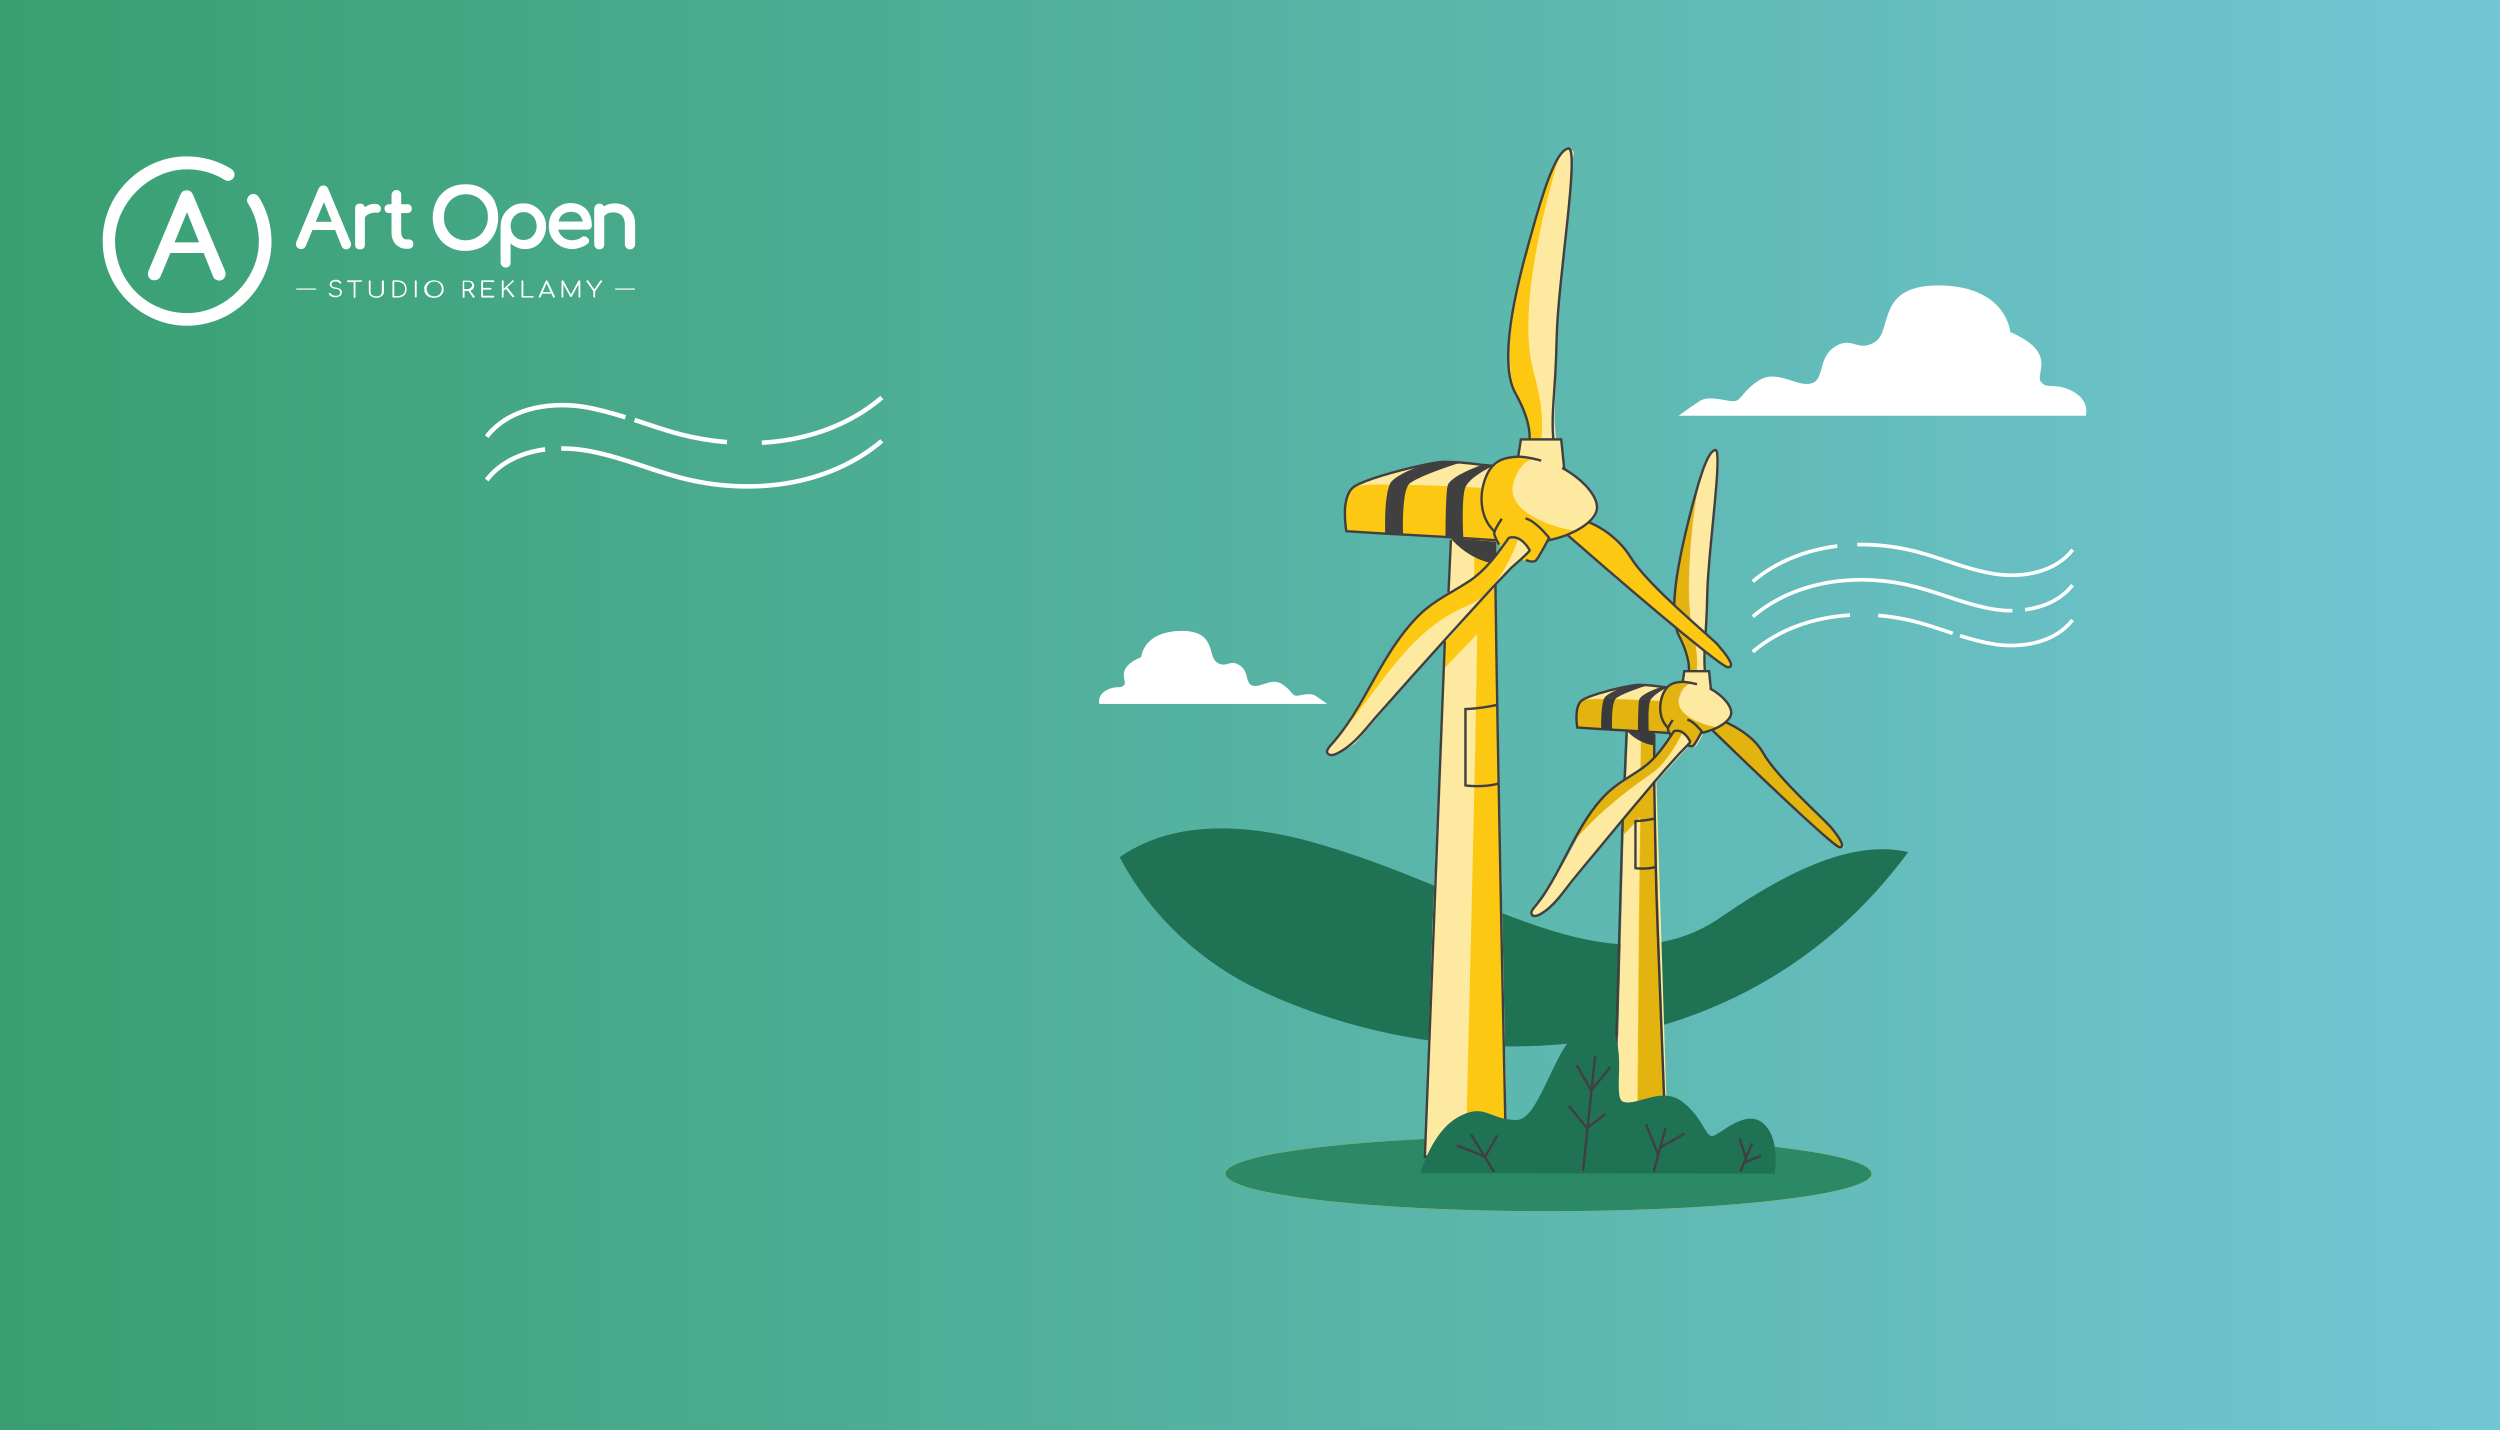 <?xml version="1.0" encoding="utf-8"?>
<!-- Generator: Adobe Illustrator 19.0.0, SVG Export Plug-In . SVG Version: 6.00 Build 0)  -->
<svg version="1.1" id="Warstwa_1" xmlns="http://www.w3.org/2000/svg" xmlns:xlink="http://www.w3.org/1999/xlink" x="0px" y="0px"
	 viewBox="163 15 825 472" style="enable-background:new 163 15 825 472;" xml:space="preserve">
<rect x="163" y="15" width="825" height="472" fill="#333333" stroke="none"/>
<style type="text/css">
	.st0{clip-path:url(#SVGID_2_);fill:url(#SVGID_3_);}
	.st1{fill:#FFFFFF;}
	.st2{fill:#207254;}
	.st3{fill:#FCC812;}
	.st4{fill:#2C8968;}
	.st5{fill:#FEE9A0;}
	.st6{fill:none;stroke:#404040;stroke-width:0.797;stroke-miterlimit:10;}
	.st7{fill:#404040;}
	.st8{opacity:0.1;enable-background:new    ;}
	.st9{fill:none;}
	.st10{fill:none;stroke:#FFFFFF;stroke-width:1.213;stroke-miterlimit:10;}
	.st11{fill:none;stroke:#FFFFFF;stroke-width:1.498;stroke-miterlimit:10;}
</style>
<g>
	<g>
		<g>
			<defs>
				<rect id="SVGID_1_" x="163" y="15" width="825" height="472"/>
			</defs>
			<clipPath id="SVGID_2_">
				<use xlink:href="#SVGID_1_"  style="overflow:visible;"/>
			</clipPath>
			
				<linearGradient id="SVGID_3_" gradientUnits="userSpaceOnUse" x1="-879.962" y1="1247.172" x2="-878.373" y2="1247.172" gradientTransform="matrix(526.587 0 0 -526.587 463517 657038.5)">
				<stop  offset="0" style="stop-color:#379E6E"/>
				<stop  offset="1" style="stop-color:#72C6D4"/>
			</linearGradient>
			<rect x="140.2" y="-141.8" class="st0" width="870.6" height="870.6"/>
		</g>
	</g>
</g>
<g>
	<path class="st1" d="M224.9,122.5c7.2-0.1,14.1-2.9,19.3-8c5.2-5.1,8.2-11.9,8.4-19.1c0.1-5.5-1.3-10.8-4.2-15.4
		c-0.4-0.6-1.1-1-1.8-1c-0.8,0-1.4,0.4-1.8,1.1c-0.4,0.7-0.4,1.5,0.1,2.1c2.5,4,3.7,8.7,3.5,13.5c-0.5,11.7-10.8,22.1-22.6,22.6
		c-6.7,0.3-13.2-2.2-17.9-6.9c-4.7-4.7-7.2-11.2-6.9-17.9c0.6-11.7,10.9-22,22.7-22.6c4.8-0.2,9.5,1,13.5,3.5c0.7,0.4,1.4,0.4,2.1,0
		c0.7-0.4,1.1-1,1.1-1.8c0-0.7-0.4-1.4-1-1.8c-4.6-2.9-10-4.3-15.4-4.2c-7.2,0.2-14,3.2-19.1,8.4c-5.1,5.2-8,12-8,19.3
		c-0.1,7.5,2.8,14.6,8.2,20c5.3,5.3,12.3,8.2,19.7,8.2C224.7,122.5,224.8,122.5,224.9,122.5"/>
	<path class="st1" d="M224.6,77.8c-1,0-1.7,0.5-2.1,1.5L212,104.4c-0.3,0.8-0.3,1.5,0.1,2.1c0.4,0.7,1,1,1.8,1
		c0.4,0,0.8-0.1,1.2-0.3c0.4-0.2,0.7-0.6,0.9-1l3.2-7.7h11l3.1,7.7c0.2,0.4,0.4,0.8,0.8,1c0.4,0.2,0.8,0.4,1.2,0.4
		c0.8,0,1.4-0.3,1.8-1c0.4-0.6,0.5-1.4,0.2-2.1l-10.6-25.2C226.3,78.3,225.6,77.8,224.6,77.8 M220.6,95l4.1-10l4,10H220.6z"/>
	<path class="st1" d="M278.6,96.5c0.3-0.5,0.4-1,0.1-1.6l-7.4-17.6c-0.3-0.7-0.8-1.1-1.6-1.1c-0.7,0-1.2,0.4-1.6,1.1l-7.3,17.5
		c-0.2,0.6-0.2,1.1,0.1,1.6c0.3,0.5,0.8,0.8,1.4,0.8c0.3,0,0.6-0.1,0.9-0.2c0.3-0.2,0.5-0.4,0.7-0.8l2.2-5.3h7.5l2.1,5.3
		c0.1,0.3,0.3,0.6,0.6,0.8c0.3,0.2,0.6,0.3,0.9,0.3C277.9,97.2,278.3,97,278.6,96.5 M267.2,88.2l2.7-6.5l2.6,6.5H267.2z"/>
	<path class="st1" d="M284.8,85.6c0.7-0.3,1.5-0.5,2.5-0.4c0.2,0,0.5,0,0.7-0.1c0.2-0.1,0.4-0.2,0.5-0.4c0.1-0.2,0.2-0.5,0.2-0.8
		c0-0.4-0.1-1-0.9-1.4c-0.6-0.3-1.3-0.3-2.3-0.1c-0.8,0.2-1.5,0.5-2.1,1c-0.1-0.3-0.2-0.6-0.4-0.8c-0.3-0.3-0.7-0.4-1.2-0.4
		c-0.5,0-0.9,0.1-1.2,0.4c-0.3,0.3-0.4,0.7-0.4,1.2v11.9c0,0.5,0.1,0.9,0.4,1.2c0.3,0.3,0.7,0.4,1.2,0.4c0.5,0,0.9-0.1,1.2-0.4
		c0.3-0.3,0.4-0.7,0.4-1.2v-8.8C283.6,86.3,284.1,85.9,284.8,85.6"/>
	<path class="st1" d="M298,94h-0.9c-0.5,0-0.9-0.2-1.2-0.6c-0.3-0.4-0.5-0.9-0.5-1.6v-6.5h2c0.4,0,0.8-0.1,1.1-0.4
		c0.3-0.3,0.4-0.6,0.4-1c0-0.4-0.1-0.8-0.4-1.1c-0.3-0.3-0.6-0.4-1.1-0.4h-2v-3.1c0-0.5-0.1-0.9-0.4-1.1c-0.3-0.3-0.7-0.5-1.1-0.5
		c-0.5,0-0.9,0.1-1.2,0.5c-0.3,0.3-0.5,0.7-0.5,1.1v3.1h-0.8c-0.4,0-0.8,0.1-1.1,0.4c-0.3,0.3-0.4,0.6-0.4,1.1c0,0.4,0.1,0.7,0.4,1
		c0.3,0.3,0.6,0.4,1.1,0.4h0.8v6.5c0,1,0.2,1.9,0.6,2.7c0.4,0.8,1,1.5,1.8,1.9c0.7,0.5,1.6,0.7,2.5,0.7h0.5c0.5,0,1-0.1,1.3-0.4
		c0.4-0.3,0.5-0.7,0.5-1.2c0-0.5-0.1-0.8-0.4-1.1C298.7,94.2,298.4,94,298,94"/>
	<path class="st1" d="M342.3,93.5c0.6-1.1,0.9-2.4,0.9-3.8c0-1.4-0.3-2.7-1-3.9c-0.7-1.1-1.6-2-2.7-2.7s-2.4-1-3.8-1
		c-1.4,0-2.7,0.3-3.8,1s-2,1.6-2.7,2.7c-0.6,1.1-1,2.4-1,3.9v11.9c0,0.5,0.2,0.9,0.5,1.2c0.3,0.3,0.7,0.5,1.2,0.5
		c0.5,0,0.9-0.2,1.2-0.5s0.4-0.7,0.4-1.2v-6.3c0.5,0.5,1.1,0.9,1.8,1.2c0.9,0.5,1.9,0.7,3,0.7c1.3,0,2.5-0.3,3.6-1
		C340.9,95.6,341.7,94.7,342.3,93.5 M339.5,92c-0.4,0.7-0.9,1.2-1.5,1.6c-0.6,0.4-1.4,0.6-2.2,0.6c-0.8,0-1.6-0.2-2.2-0.6
		s-1.2-1-1.5-1.6s-0.6-1.5-0.6-2.4c0-0.9,0.2-1.7,0.6-2.4s0.9-1.2,1.5-1.6c0.6-0.4,1.4-0.6,2.2-0.6c0.8,0,1.6,0.2,2.2,0.6
		s1.2,1,1.5,1.6s0.6,1.5,0.6,2.4C340.1,90.6,339.9,91.3,339.5,92"/>
	<path class="st1" d="M357.4,94.5c0-0.4-0.2-0.8-0.6-1.1c-0.3-0.2-0.6-0.4-1-0.4c-0.4,0-0.7,0.1-1,0.4c-0.3,0.2-0.8,0.5-1.3,0.6
		s-1.1,0.3-1.6,0.3c-0.9,0-1.8-0.2-2.5-0.6c-0.7-0.4-1.3-1-1.7-1.7c-0.2-0.4-0.4-0.8-0.5-1.2h9.6c0.4,0,0.8-0.1,1.1-0.4
		c0.3-0.3,0.4-0.6,0.4-1c0-1.4-0.3-2.7-0.8-3.8c-0.5-1.1-1.3-2-2.4-2.6c-1-0.6-2.2-1-3.7-1c-1.4,0-2.7,0.3-3.8,1
		c-1.1,0.6-2,1.5-2.6,2.7c-0.6,1.1-0.9,2.5-0.9,3.9c0,1.5,0.3,2.8,1,3.9s1.6,2,2.8,2.7c1.2,0.6,2.5,1,4,1c0.8,0,1.7-0.2,2.6-0.5
		c0.9-0.3,1.7-0.7,2.3-1.2C357.3,95.2,357.4,94.8,357.4,94.5 M347.6,87.2c0.3-0.7,0.8-1.3,1.5-1.7c0.6-0.4,1.5-0.6,2.4-0.6
		c0.8,0,1.5,0.2,2.1,0.5c0.6,0.4,1,0.9,1.3,1.5c0.2,0.4,0.3,0.8,0.4,1.2h-8C347.4,87.9,347.5,87.5,347.6,87.2"/>
	<path class="st1" d="M368.7,86.8c0.3,0.6,0.5,1.4,0.5,2.3v6.5c0,0.5,0.2,0.9,0.5,1.2c0.3,0.3,0.7,0.5,1.2,0.5
		c0.5,0,0.9-0.2,1.2-0.5s0.5-0.7,0.5-1.2v-6.5c0-1.5-0.3-2.8-0.9-3.8s-1.4-1.9-2.4-2.4c-1-0.5-2.1-0.8-3.4-0.8
		c-1.2,0-2.3,0.3-3.3,0.8c-0.1,0.1-0.2,0.1-0.3,0.2c-0.1-0.1-0.2-0.3-0.3-0.4c-0.3-0.3-0.7-0.5-1.2-0.5c-0.5,0-0.9,0.1-1.2,0.5
		c-0.3,0.3-0.5,0.7-0.5,1.2v11.7c0,0.5,0.2,0.9,0.5,1.2c0.3,0.3,0.7,0.5,1.2,0.5c0.5,0,0.9-0.2,1.2-0.5s0.4-0.7,0.4-1.2v-9.3
		c0.3-0.3,0.6-0.6,1-0.8c0.5-0.3,1.2-0.4,1.9-0.4c0.8,0,1.4,0.1,2,0.4C368,85.8,368.4,86.3,368.7,86.8"/>
	<path class="st1" d="M324.4,78.9L324.4,78.9c-1-1-2.1-1.7-3.4-2.3s-2.8-0.8-4.4-0.8c-1.6,0-3.1,0.3-4.4,0.8
		c-1.3,0.5-2.5,1.3-3.4,2.3c-1,1-1.7,2.1-2.2,3.5c-0.5,1.3-0.8,2.8-0.8,4.4c0,1.6,0.3,3.1,0.8,4.4c0.5,1.3,1.3,2.5,2.2,3.5
		c0.9,1,2.1,1.7,3.4,2.3s2.8,0.8,4.4,0.8c1.6,0,3-0.3,4.4-0.8c1.3-0.5,2.5-1.3,3.4-2.3s1.7-2.1,2.2-3.5c0.5-1.3,0.8-2.8,0.8-4.4
		c0-1.6-0.3-3.1-0.8-4.4C326.2,81,325.4,79.8,324.4,78.9 M323.4,89.7c-0.4,0.9-0.9,1.7-1.5,2.4s-1.4,1.2-2.3,1.6
		c-0.9,0.4-1.9,0.6-2.9,0.6c-1.1,0-2.1-0.2-2.9-0.6c-0.9-0.4-1.7-0.9-2.3-1.6c-0.6-0.7-1.1-1.5-1.5-2.4c-0.4-0.9-0.5-1.9-0.5-3
		s0.2-2.1,0.5-3c0.4-0.9,0.9-1.7,1.5-2.4c0.6-0.7,1.4-1.2,2.3-1.6c0.9-0.4,1.9-0.6,3-0.6s2.1,0.2,2.9,0.6c0.9,0.4,1.7,0.9,2.3,1.6
		c0.6,0.7,1.2,1.5,1.5,2.4c0.4,0.9,0.5,1.9,0.5,3C324,87.8,323.8,88.8,323.4,89.7"/>
	<path class="st1" d="M275.4,110.5c-0.3-0.3-0.8-0.5-1.5-0.6c-0.4,0-0.7-0.1-0.9-0.2s-0.4-0.2-0.5-0.4c-0.1-0.1-0.1-0.3-0.1-0.5
		c0-0.3,0.1-0.5,0.4-0.7s0.6-0.2,1-0.2c0.2,0,0.4,0,0.6,0.1c0.2,0.1,0.3,0.1,0.4,0.2c0.1,0.1,0.2,0.2,0.3,0.3c0,0.1,0.1,0.1,0.2,0.1
		c0.1,0,0.2,0,0.2,0c0.1,0,0.1-0.1,0.1-0.2c0-0.1,0-0.1,0-0.2c-0.1-0.2-0.3-0.3-0.4-0.5c-0.2-0.1-0.4-0.2-0.6-0.3
		c-0.2-0.1-0.5-0.1-0.8-0.1c-0.4,0-0.7,0.1-1,0.2c-0.3,0.1-0.5,0.3-0.7,0.5c-0.2,0.2-0.3,0.5-0.3,0.8c0,0.4,0.2,0.8,0.5,1
		c0.4,0.3,0.8,0.5,1.5,0.5c0.5,0.1,0.9,0.2,1.1,0.4c0.2,0.2,0.4,0.5,0.4,0.8c0,0.2-0.1,0.4-0.2,0.6c-0.1,0.2-0.3,0.3-0.5,0.4
		c-0.2,0.1-0.5,0.1-0.8,0.1c-0.2,0-0.5,0-0.7-0.1c-0.2-0.1-0.4-0.1-0.6-0.3c-0.1-0.1-0.3-0.2-0.4-0.4c0-0.1-0.1-0.1-0.2-0.1
		s-0.1,0-0.2,0c-0.1,0-0.2,0.1-0.2,0.1c0,0.1,0,0.1,0,0.2c0.1,0.2,0.3,0.4,0.5,0.6c0.2,0.2,0.5,0.3,0.8,0.4c0.3,0.1,0.6,0.1,0.9,0.1
		c0.3,0,0.6,0,0.8-0.1c0.2-0.1,0.5-0.2,0.7-0.3s0.3-0.3,0.4-0.5s0.2-0.4,0.2-0.7C275.9,111.2,275.8,110.8,275.4,110.5"/>
	<path class="st1" d="M282.2,107.5h-1.9h-0.6h-1.9c-0.1,0-0.1,0-0.2,0.1c-0.1,0-0.1,0.1-0.1,0.2c0,0.1,0,0.1,0.1,0.2
		c0,0,0.1,0.1,0.2,0.1h1.9v4.9c0,0.1,0,0.1,0.1,0.2s0.1,0.1,0.2,0.1s0.2,0,0.2-0.1c0.1-0.1,0.1-0.1,0.1-0.2V108h1.9
		c0.1,0,0.1,0,0.2-0.1c0.1,0,0.1-0.1,0.1-0.2c0-0.1,0-0.1-0.1-0.2C282.3,107.6,282.3,107.5,282.2,107.5"/>
	<path class="st1" d="M289.3,107.5c-0.1,0-0.2,0-0.2,0.1s-0.1,0.1-0.1,0.2v3.5c0,0.3-0.1,0.5-0.2,0.8s-0.4,0.4-0.6,0.5
		c-0.3,0.1-0.6,0.2-1,0.2c-0.4,0-0.7-0.1-1-0.2s-0.5-0.3-0.7-0.5s-0.2-0.5-0.2-0.8v-3.5c0-0.1,0-0.1-0.1-0.2c-0.1,0-0.1-0.1-0.2-0.1
		s-0.2,0-0.2,0.1s-0.1,0.1-0.1,0.2v3.5c0,0.4,0.1,0.7,0.3,1c0.2,0.3,0.5,0.5,0.9,0.7c0.4,0.2,0.8,0.3,1.3,0.3c0.5,0,0.9-0.1,1.3-0.3
		c0.4-0.2,0.7-0.4,0.9-0.7c0.2-0.3,0.3-0.6,0.3-1v-3.5c0-0.1,0-0.1-0.1-0.2C289.4,107.6,289.4,107.5,289.3,107.5"/>
	<path class="st1" d="M296.4,108.3c-0.3-0.3-0.6-0.5-1-0.6c-0.4-0.1-0.8-0.2-1.2-0.2h-1.4c-0.1,0-0.2,0-0.2,0.1s-0.1,0.1-0.1,0.2
		v5.1c0,0.1,0,0.1,0.1,0.2c0.1,0,0.1,0.1,0.2,0.1h1.4c0.5,0,0.9-0.1,1.2-0.2c0.4-0.1,0.7-0.3,1-0.6c0.3-0.3,0.5-0.6,0.6-0.9
		s0.2-0.7,0.2-1.1c0-0.4-0.1-0.8-0.2-1.1C296.9,108.9,296.7,108.6,296.4,108.3 M296.4,111.6c-0.2,0.4-0.5,0.6-0.9,0.8
		c-0.4,0.2-0.8,0.3-1.3,0.3h-1.1V108h1.1c0.5,0,0.9,0.1,1.3,0.3c0.4,0.2,0.7,0.5,0.9,0.8c0.2,0.4,0.3,0.8,0.3,1.2
		C296.7,110.8,296.6,111.2,296.4,111.6"/>
	<path class="st1" d="M300.2,107.5c-0.1,0-0.2,0-0.2,0.1s-0.1,0.1-0.1,0.2v5.1c0,0.1,0,0.1,0.1,0.2c0.1,0,0.1,0.1,0.2,0.1
		s0.2,0,0.2-0.1s0.1-0.1,0.1-0.2v-5.1c0-0.1,0-0.1-0.1-0.2C300.3,107.6,300.3,107.5,300.2,107.5"/>
	<path class="st1" d="M308.5,108.3c-0.3-0.3-0.6-0.5-1-0.6c-0.4-0.1-0.8-0.2-1.3-0.2c-0.5,0-0.9,0.1-1.3,0.2c-0.4,0.1-0.7,0.4-1,0.6
		c-0.3,0.3-0.5,0.6-0.7,0.9c-0.2,0.4-0.2,0.7-0.2,1.2s0.1,0.8,0.2,1.2c0.2,0.4,0.4,0.7,0.7,0.9c0.3,0.3,0.6,0.5,1,0.6
		c0.4,0.1,0.8,0.2,1.3,0.2c0.5,0,0.9-0.1,1.3-0.2c0.4-0.1,0.7-0.4,1-0.6c0.3-0.3,0.5-0.6,0.7-0.9s0.2-0.8,0.2-1.2s-0.1-0.8-0.2-1.2
		C309,108.9,308.8,108.5,308.5,108.3 M308.6,111.3c-0.1,0.3-0.3,0.5-0.5,0.8c-0.2,0.2-0.5,0.4-0.8,0.5c-0.3,0.1-0.6,0.2-1,0.2
		s-0.7-0.1-1-0.2c-0.3-0.1-0.6-0.3-0.8-0.5c-0.2-0.2-0.4-0.5-0.5-0.8s-0.2-0.6-0.2-1c0-0.3,0.1-0.6,0.2-0.9s0.3-0.5,0.5-0.8
		c0.2-0.2,0.5-0.4,0.8-0.5c0.3-0.1,0.7-0.2,1-0.2s0.7,0.1,1,0.2s0.6,0.3,0.8,0.5c0.2,0.2,0.4,0.5,0.5,0.8s0.2,0.6,0.2,0.9
		S308.7,111,308.6,111.3"/>
	<path class="st1" d="M318.2,110.9c0.1,0,0.2-0.1,0.3-0.1c0.3-0.1,0.5-0.4,0.7-0.6c0.2-0.3,0.3-0.5,0.3-0.9c0-0.4-0.1-0.6-0.3-0.9
		c-0.2-0.3-0.4-0.5-0.7-0.6c-0.3-0.1-0.6-0.2-1-0.2h-1.5c-0.1,0-0.2,0-0.2,0.1c-0.1,0-0.1,0.1-0.1,0.2v5.1c0,0.1,0,0.1,0.1,0.2
		c0.1,0,0.1,0.1,0.2,0.1s0.2,0,0.2-0.1s0.1-0.1,0.1-0.2v-2h1.2c0,0,0.1,0,0.1,0l1.4,2.1c0,0,0.1,0.1,0.1,0.1c0,0,0.1,0,0.2,0
		c0.1,0,0.2,0,0.3-0.1c0.1-0.1,0-0.2,0-0.3L318.2,110.9z M317.4,110.4h-1.2v-2.4h1.2c0.3,0,0.5,0,0.7,0.1c0.2,0.1,0.4,0.2,0.5,0.4
		c0.1,0.2,0.2,0.4,0.2,0.6c0,0.2-0.1,0.4-0.2,0.6s-0.3,0.3-0.5,0.4C317.9,110.4,317.6,110.4,317.4,110.4"/>
	<path class="st1" d="M325.8,108.1c0.1,0,0.2,0,0.2-0.1s0.1-0.1,0.1-0.2c0-0.1,0-0.1-0.1-0.2c-0.1,0-0.1-0.1-0.2-0.1h-3.7
		c-0.1,0-0.2,0-0.2,0.1s-0.1,0.1-0.1,0.2v5.1c0,0.1,0,0.1,0.1,0.2c0.1,0,0.1,0.1,0.2,0.1h3.7c0.1,0,0.2,0,0.2-0.1s0.1-0.1,0.1-0.2
		c0-0.1,0-0.1-0.1-0.2s-0.1-0.1-0.2-0.1h-3.4v-2h2.5c0.1,0,0.2,0,0.2-0.1s0.1-0.1,0.1-0.2c0-0.1,0-0.1-0.1-0.2
		c-0.1,0-0.1-0.1-0.2-0.1h-2.5v-2L325.8,108.1L325.8,108.1z"/>
	<path class="st1" d="M332.6,107.8c0-0.1,0-0.1-0.1-0.2c0,0-0.1-0.1-0.2-0.1c0,0-0.1,0-0.1,0c0,0-0.1,0-0.1,0.1l-2.9,2.7v-2.5
		c0-0.1,0-0.1-0.1-0.2c-0.1-0.1-0.1-0.1-0.2-0.1c-0.1,0-0.2,0-0.2,0.1c-0.1,0.1-0.1,0.1-0.1,0.2v5.1c0,0.1,0,0.1,0.1,0.2
		c0.1,0.1,0.1,0.1,0.2,0.1c0.1,0,0.2,0,0.2-0.1c0.1-0.1,0.1-0.1,0.1-0.2v-1.9l0.7-0.7l2.2,2.7c0.1,0.1,0.1,0.1,0.3,0.1
		c0.1,0,0.1,0,0.2-0.1c0,0,0.1-0.1,0.1-0.2c0-0.1,0-0.1-0.1-0.2l-2.2-2.8l2.2-2C332.6,107.9,332.6,107.9,332.6,107.8"/>
	<path class="st1" d="M338.8,112.7h-3.1v-4.9c0-0.1,0-0.1-0.1-0.2c-0.1-0.1-0.1-0.1-0.2-0.1c-0.1,0-0.2,0-0.2,0.1
		c-0.1,0.1-0.1,0.1-0.1,0.2v5.1c0,0.1,0,0.1,0.1,0.2c0.1,0,0.1,0.1,0.2,0.1h3.4c0.1,0,0.2,0,0.2-0.1c0.1,0,0.1-0.1,0.1-0.2
		c0-0.1,0-0.1-0.1-0.2C338.9,112.7,338.9,112.7,338.8,112.7"/>
	<path class="st1" d="M343.7,107.7c-0.1-0.1-0.2-0.2-0.3-0.2c-0.1,0-0.2,0.1-0.3,0.2l-2.3,5.1c0,0.1,0,0.2,0,0.3
		c0,0.1,0.1,0.1,0.3,0.1c0.1,0,0.1,0,0.2,0c0,0,0.1-0.1,0.1-0.1l0.5-1.2h3.1l0.5,1.2c0,0.1,0.1,0.1,0.1,0.1s0.1,0,0.2,0
		c0.1,0,0.2,0,0.3-0.1s0.1-0.2,0-0.3L343.7,107.7z M342.1,111.4l1.3-2.9l1.3,2.9H342.1z"/>
	<path class="st1" d="M354.2,107.5c-0.1,0-0.2,0-0.3,0.1l-2.5,4.6l-2.5-4.6c-0.1-0.1-0.1-0.1-0.3-0.1c-0.1,0-0.2,0-0.2,0.1
		s-0.1,0.1-0.1,0.2v5.1c0,0.1,0,0.1,0.1,0.2s0.1,0.1,0.2,0.1c0.1,0,0.2,0,0.2-0.1c0.1-0.1,0.1-0.1,0.1-0.2v-4.1l2.2,4
		c0.1,0.1,0.1,0.2,0.3,0.2c0.1,0,0.2,0,0.3-0.1l2.2-4.1v4.1c0,0.1,0,0.1,0.1,0.2s0.1,0.1,0.2,0.1c0.1,0,0.2,0,0.2-0.1
		c0.1-0.1,0.1-0.1,0.1-0.2v-5.1c0-0.1,0-0.1-0.1-0.2C354.3,107.6,354.2,107.5,354.2,107.5"/>
	<path class="st1" d="M361.4,107.5c-0.1,0-0.1,0-0.2,0c0,0-0.1,0.1-0.1,0.1l-2,2.9l-2-2.9c0,0-0.1-0.1-0.1-0.1c0,0-0.1,0-0.2,0
		c-0.1,0-0.1,0-0.2,0.1c0,0-0.1,0.1-0.1,0.2c0,0.1,0,0.1,0.1,0.2l2.2,3.1v1.8c0,0.1,0,0.1,0.1,0.2s0.1,0.1,0.2,0.1
		c0.1,0,0.2,0,0.2-0.1c0.1-0.1,0.1-0.1,0.1-0.2v-1.8l2.2-3.1c0.1-0.1,0.1-0.1,0.1-0.2c0-0.1,0-0.1-0.1-0.2
		C361.5,107.5,361.5,107.5,361.4,107.5"/>
	<path class="st1" d="M372.4,110.2h-6.3c-0.1,0-0.2,0.1-0.2,0.2s0.1,0.2,0.2,0.2h6.3c0.1,0,0.2-0.1,0.2-0.2S372.4,110.2,372.4,110.2
		"/>
	<path class="st1" d="M267.2,110.2h-6.3c-0.1,0-0.2,0.1-0.2,0.2s0.1,0.2,0.2,0.2h6.3c0.1,0,0.2-0.1,0.2-0.2S267.3,110.2,267.2,110.2
		"/>
</g>
<g>
	<path class="st2" d="M792.7,296.2c-21.4,29.1-49.1,47.2-79,56.5c0,0,0,0-0.1,0c-2.6,0.8-5.3,1.6-8,2.3c-2.8,0.7-5.7,1.4-8.5,1.9v0
		c-40.1,8-82.6,1.5-117.9-14.9c-19.8-9.2-36.6-24.8-46.7-44.1c10.2-7.3,29.3-14.2,62.1-5.4c56.2,15.2,99.3,51.1,136.7,24.9
		C757.9,299,777.3,292.6,792.7,296.2z"/>
	<ellipse class="st3" cx="674" cy="402.3" rx="106.6" ry="12.4"/>
	<ellipse class="st4" cx="674" cy="402.3" rx="106.6" ry="12.4"/>
	<path class="st5" d="M767.9,288.9C767.9,288.9,767.9,288.8,767.9,288.9c-0.1-0.1-0.2-0.2-0.2-0.3c-0.1-0.1-0.2-0.3-0.3-0.4
		c0,0,0,0,0,0l-3.5-3.6c0,0-0.1,0-0.1-0.1l-11.9-12c0,0-0.1-0.1-0.1-0.1c-0.6-0.7-5.1-6-7-8.9c0,0,0-0.1-0.1-0.1
		c-0.2-0.3-0.4-0.6-0.5-0.8c-0.2-0.4-0.6-0.9-1-1.4c0,0-0.1-0.1-0.1-0.1c-1.9-2.2-5.3-4.9-8.4-6.6c0,0-0.1,0-0.1-0.1
		c-0.7-0.4-1.3-0.7-2-0.9c0,0-0.1,0-0.1-0.1c0,0,2-0.9,1.7-3.3c0-0.1,0-0.1,0-0.2c0,0,0-0.1,0-0.1c0,0,0-0.1,0-0.1
		c-0.5-2-3-4.7-5.3-6.3c-0.2-0.1-0.4-0.2-0.6-0.4c-0.2-0.1-0.3-0.2-0.5-0.3c-0.1,0-0.1-0.1-0.2-0.1h0v0l-0.6-6h-1.1l-0.3-3.7
		c0,0,0-1.5,0.1-3.8c0-0.1,0-0.2,0-0.4c0.1-5.6,0.5-15.6,1.1-22.8v0c0.9-10.5,2.1-22.1,2.6-28.5c0-0.1,0-0.1,0-0.2c0,0,0-0.1,0-0.1
		c0-0.4,0.1-0.7,0.1-1.1c0-0.3,0.1-0.6,0.1-1c0.4-4.6,0.9-8.8,0.2-10.6c-0.1-0.4-0.3-0.7-0.6-0.8c-1.4-0.9-3.7,4.9-5.4,10.6v0
		c-0.3,1.1-0.6,2.2-0.9,3.3c0,0.1-0.1,0.3-0.1,0.4c-1.2,4.7-4.2,16.3-5.9,25.5c-0.8,4.3-1.2,8-1.1,10.3c0,0,0,0,0,0
		c0.4,7.4,0.9,8,2.7,13.6c1.7,5.3,2.1,8.6,2.1,8.9v0l-0.9,0.2l-0.7,0.1l-0.5,3.5c0,0-1.9-0.1-3.6,0.7c-0.6,0.3-1.2,0.7-1.6,1.2l0,0
		c-0.1,0-0.4-0.1-0.8-0.2c0,0,0,0,0,0c-1.1-0.2-3.2-0.5-5.8-0.6c-1.9,0-4.1,0-6.5,0.4c0,0,0,0-0.1,0c-6.5,1-12.3,3.1-14.3,4.4
		c-0.1,0-0.1,0.1-0.2,0.1c0,0,0,0,0,0c-0.1,0-0.1,0.1-0.2,0.2c0,0-0.1,0-0.1,0.1c0,0,0,0-0.1,0.1c0,0-0.1,0-0.1,0.1
		c0,0-0.1,0.1-0.1,0.1c-0.7,0.8-1.2,2.6-1.4,4.5v0c-0.1,1.2-0.1,2.5,0.1,3.5c0,0.2,0.1,0.4,0.2,0.5c0,0,0,0,0,0l7.9,0.5l3.6,0.2
		l4.9,0.3v0l-0.7,16.2c0,0-2,1.5-4.4,3.5c-1.8,1.6-3.8,3.4-5.3,5.3c-0.1,0.2-0.3,0.3-0.4,0.5c-0.2,0.2-0.3,0.4-0.5,0.7
		c0,0.1-0.1,0.1-0.1,0.2c-1.8,2.5-4,6.5-5.9,10c-2,3.6-3.7,6.9-4.4,7.9l0,0c-0.8,1.2-2.4,4.2-4,7c-1.3,2.3-2.5,4.4-3.5,5.2
		c0,0,0,0,0,0c-2,1.8-3.3,3.7-2.3,4.1c1.1,0.5,2.7,0.2,5.9-2.4c0,0,0.1,0,0.1-0.1c3.1-2.5,11-13,11.5-13.7c0.6-0.7,1.1-1.4,1.7-2.1
		c0.2-0.3,0.5-0.6,0.7-0.9c1.4-1.7,3.2-3.9,4.8-5.8c0.4-0.5,0.8-1,1.2-1.5c0.2-0.3,0.5-0.6,0.7-0.9c0.5-0.6,1-1.3,1.6-1.9
		c1.6-1.9,2-1.6,2-1.6l-0.1,2.9l-0.1,1.9v0l-2.9,105.8c2.6-0.5,5.2,0.7,7.8,0c2.4-0.6,7.3,0.8,9.7,0c0,0,0,0,0.1,0l-3.9-123.7V273
		c0,0,0.1-0.1,0.1-0.1l1.7-1.9l8.9-9.8c0,0,0-0.1,0.1-0.1c0,0,0.2,0.1,0.4,0.2c0.4,0.2,1,0.4,1.6,0.1c0.8-0.5,2.6-4.3,2.6-4.3
		l2.3-0.6c0,0,0,0,0.1,0c0,0,0,0,0,0l1.1-0.3l1,0.9l6,5.5c0.1,0.1,0.2,0.2,0.2,0.2l32.5,30.2c0,0,0,0,0,0c0.2,0.2,2,2.2,3.2,1.6
		C771.8,294.1,769.1,290.5,767.9,288.9z M710.2,263.3c-0.2,0.2-0.4,0.4-0.5,0.6c0,0,0,0-0.1,0.1c-0.3,0.4-0.6,0.6-0.6,0.7
		c0,0,0,0,0,0v-7.7h0l0.7,0l4.3,0l0.2,0.9l0,0.1c-0.2,0.2-0.3,0.5-0.5,0.7C712.7,260.3,711.2,262.1,710.2,263.3z"/>
	<path class="st3" d="M729.9,255l-1.1,1.9l-1-0.9l-1.2,0.3c0,0-0.1,0-0.1,0l-2.3,0.6c0,0-1.7,3.8-2.6,4.3c-0.5,0.3-1.2,0.1-1.6-0.1
		l0.5-1.4c0,0-1.2-3.8-5.4-3.5l-0.4,2.3c0,0-1.6-2.7-1.6-3c0.1-0.4-2.3-2.8-2.6-6.4c-0.4-3.6,1.4-10.6,10.6-8.7c0,0-3,0.3-4.2,5.2
		C716.1,250.5,723.4,254,729.9,255z"/>
	<polygon class="st3" points="698.2,291 706.9,281.9 706.1,276.3 698.7,285.4 	"/>
	<path class="st3" d="M704.4,249.6v-1.2l5,4.9l-0.4,3.3v8.2c-1.3,1.3-3.5,3.1-4.6,3.9C704.6,257.5,704.6,250,704.4,249.6z"/>
	<path class="st3" d="M712.9,396.7C712.9,396.8,712.9,396.7,712.9,396.7c-2.5,0.8-7.3-0.6-9.8,0c0.3-15.1,0.6-76.4,0.9-95.2
		c0.1-5.4,0.2-10.7,0.2-15.7c0-0.4,0-0.8,0-1.1c0-2.1,0.1-4.2,0.1-6.3v-0.1l0.6-0.7l1.1-1.3l2.9-3.3l0,0L712.9,396.7z"/>
	<path class="st3" d="M770.8,294.6c-1.3,0.6-3.3-1.7-3.3-1.7L727.9,256l-1.2,0.3c0.4-0.1,3.3-0.9,5.9-3c4.3,1.7,10.1,6.4,11.6,9.1
		c1.5,2.8,7.6,9.9,7.6,9.9l15.5,15.7C767.3,288.1,772.1,294,770.8,294.6z"/>
	<path class="st3" d="M711.1,246.3c0,0-23.4-1.4-25.9-0.2c-2.5,1.2-2.4,7-1.7,9.1l29.9,1.8l0-1.4l0.1-0.4
		C713.5,255.2,710.4,253,711.1,246.3z"/>
	<path class="st3" d="M718.3,256.7c0,0-4.3,9.4-10,13.4c-5.7,4-16.9,11.7-26.5,23.3c0,0,5-11,10.5-15.5c5.5-4.6,12.9-8.9,15.2-11.3
		c2.3-2.4,7.9-10.2,7.9-10.2L718.3,256.7z"/>
	<path class="st3" d="M723.6,174.3c-3.4,16.9-4.3,40.4-2.1,48.7c2.2,8.3,1.4,13.4,1.4,13.4h-3.4v-0.1l0.8-0.2c0,0-0.3-3.4-2.1-9
		c-1.8-5.6-2.3-6.2-2.7-13.6c-0.4-7.4,5.4-29.8,7.1-36.2c0.3-1.1,0.6-2.2,0.9-3.3C723.6,174.2,723.6,174.3,723.6,174.3z"/>
	<path class="st6" d="M718.3,240c-2.8,0.1-4.9,0.7-6.2,3.4c-1.9,3.8-1.7,9,1.4,11.8"/>
	<path class="st6" d="M724.4,256.9c5.1-1,9.7-3.9,9.9-6.5c0.2-2.5-2.9-6-7-8.2"/>
	<path class="st6" d="M727.6,242.5l-0.6-6h-8.2l-0.5,3.5c0,0,1.6,0,4.7,0.8"/>
	<path class="st6" d="M720.3,236.5c0,0,0.7-4-3.2-11.6c-3.9-7.6,0-25.6,3.2-38.5c3.3-12.9,6-22.3,8.7-22.9
		c2.7-0.6-2.3,32.9-2.6,47.5c-0.3,14.5-1.3,18.2-0.8,25.5"/>
	<path class="st6" d="M720.8,259.8c0,0-2.1-4.6-5.4-3.5c-2.8,4.3-6.1,9.2-10.3,12.1c-4.4,3.1-9.1,5.4-12.8,9.4
		c-3.7,3.9-6.6,8.5-9.2,13.2c-4.5,8.1-8.1,16.7-14,23.7c-0.5,0.6-1,1.4-0.6,2.1c0.4,0.8,1.6,0.5,2.4,0.1c4.9-2.6,7.8-7.4,11.2-11.6
		c2.7-3.3,5.4-6.6,8.1-9.8c6.2-7.5,12.4-15,18.7-22.4c2.4-2.8,4.8-5.6,7.3-8.3C716.4,264.4,720.9,260,720.8,259.8z"/>
	<path class="st6" d="M714.4,257.8c0,0-0.9-1.5-1-2.2c0-0.7,1.6-3,1.6-3"/>
	<path class="st6" d="M719.8,260.9c0,0,1.6,0.7,2.2,0c0.6-0.7,2.6-4.5,2.6-4.5s-2.7-3.5-4.8-3.9"/>
	<path class="st6" d="M728.1,256c7.9,7.7,39.9,38.6,42,38.6c2.3,0-1-4.3-2.7-6.4c-1.7-2.2-18.1-16.7-22.6-24.8
		c-2.9-5.2-8.8-8.5-12.2-10"/>
	<path class="st6" d="M714,256.9l-6.8-0.4l-3.6-0.2l-8.6-0.5l-3.6-0.2l-7.9-0.5c0,0-1.3-7.2,1.7-9.1c2-1.3,8.2-3.1,12.9-4.1
		c2.3-0.5,4.2-0.8,5.2-0.9c0.8,0,2,0,3.2,0.1c1.5,0.1,3.1,0.3,4.5,0.5c0.6,0.1,1.6,0.1,2.1,0.2"/>
	<line class="st6" x1="699.1" y1="272.4" x2="699.8" y2="256.1"/>
	<polyline class="st6" points="698.5,285.3 698.4,289 698.3,289 698.3,290.9 698.3,290.9 695.3,396.7 695.3,396.7 	"/>
	<path class="st6" d="M712.8,396.7c-0.3-14.9-3.1-77.8-3.4-95.7c-0.1-5.6-0.2-11-0.3-16c-0.1-4.4-0.1-8.4-0.2-12c0-0.1,0-0.1,0-0.2
		v0"/>
	<path class="st6" d="M709,256.7c-0.1,0-0.1,2.9-0.1,8.3"/>
	<path class="st7" d="M706.5,241.2c-2,0.6-9.7,3.2-10.5,4.6c-1.2,2-1.1,7.7-1,10.1l-3.6-0.2c-0.1-2.9,0-8.5,1.1-10.5
		c1-1.2,3.3-2.3,5.6-3.2c2.3-0.5,4.2-0.8,5.2-0.9C704.1,241,705.3,241.1,706.5,241.2z"/>
	<path class="st7" d="M713,242c0,0-4.6,2.1-5.5,4.4c-0.7,1.9-0.5,8.2-0.4,10.2l-3.6-0.2c0-2.6,0.1-8.8,0.4-10.4c0.5-2.1,7-4.2,7-4.2
		l1.6,0.2L713,242z"/>
	<path class="st6" d="M709.1,285.1c-1.1,0.3-3.5,0.7-6.4,0.9v15.5c0,0,3.5,0.5,6.7-0.4"/>
	<path class="st7" d="M699.8,256.1c0,0,3.4,4.2,9.2,4.9l0-4.6L699.8,256.1z"/>
	<path class="st8" d="M709,273.1l-2.9,3.3l0,0l0-0.1l-1.1,1.3l0,0l-0.6,0.7v0.1l-5.6,7l-0.5,5.7l6.1-6.4c0,0.4,0,0.8,0,1.1
		c-0.1,5-0.1,10.3-0.2,15.7c-0.3,18.8-0.6,80.1-0.9,95.2c2.4-0.6,7.3,0.8,9.7,0c0,0,0,0,0.1,0L709,273.1L709,273.1z"/>
	<path class="st8" d="M767.3,288.1l-15.5-15.7c0,0-6.1-7.1-7.6-9.9c-1.5-2.7-7.3-7.4-11.6-9.1c-0.9,0.7-1.9,1.3-2.8,1.7l0,0
		c-6.6-1.1-13.8-4.5-12.6-9.4c1.2-4.9,4.2-5.2,4.2-5.2c-7.1-1.5-9.8,2.4-10.5,5.9c-1.5-0.1-23.4-1.3-25.8-0.2
		c-2.5,1.2-2.4,7-1.7,9.1l21,1.2c0,3.2,0,7.5-0.1,12.4c0.8-0.7,2.4-2,3.7-3.1c-0.3,0.3-0.5,0.6-0.7,0.8c-2.3,2.4-9.7,6.7-15.2,11.3
		c-5.5,4.6-10.5,15.5-10.5,15.5c9.6-11.5,20.8-19.2,26.5-23.3c5.3-3.7,9.3-12,9.9-13.2c1.9,1,2.6,3,2.6,3l-0.5,1.4
		c0.4,0.2,1,0.4,1.6,0.1c0.8-0.5,2.6-4.3,2.6-4.3l2.3-0.6c0,0,0,0,0.1,0l1.2-0.3l39.7,36.9c0,0,2,2.3,3.3,1.7
		C772.1,294,767.3,288.1,767.3,288.1z M713,254.6c-0.4-0.5-1-1.4-1.4-2.8C712,253,712.5,253.9,713,254.6z M709,264.7v-8l4.4,0.3
		l0-1.4l0,0l0,0c0,0.2,0.5,1.2,1,2C713.1,259.3,710.8,262.5,709,264.7z M715.4,256.3L715.4,256.3c0.9-0.1,1.6,0.1,2.2,0.3
		L715.4,256.3z"/>
	<path class="st8" d="M718.3,227.2c1.8,5.6,2.1,9,2.1,9l-0.8,0.2v0.1h3.4c0,0,0.7-5.1-1.4-13.4s-1.2-31.8,2.1-48.7
		c0-0.1,0-0.2,0-0.3c-0.3,1.1-0.7,2.3-0.9,3.3c-1.7,6.4-7.5,28.9-7.1,36.2C716,221,716.5,221.6,718.3,227.2z"/>
	<polygon class="st9" points="648.8,228 651.7,224.6 648.8,227.8 	"/>
	<path class="st5" d="M729.1,227l-10.4-8.5c0,0-15.5-15.6-17.9-20.1c-2.4-4.5-6.3-8.1-13.3-10.9c-0.1,0-0.1-0.1-0.2-0.1
		c0,0,3.2-1.5,2.8-5.4c-0.3-3.9-6.5-10.1-10.8-12.2l-1-9.8h-1.8l-0.5-6c0,0,0.5-26.9,1.9-44c1.4-17,2.7-25.6,3.4-36
		c0.8-10.4,2.1-8.3-0.7-10.1c-2.4-1.5-8.5,15.5-8.9,17.2c-2.8,10.5-10.3,31.4-10.3,43.4c0,10.2-1.5,14.1,2.7,20.4
		c5.3,7.9,3.4,14.6,3.4,14.6l-1.4,0.3l-1.1,0.2l-0.5,3.2l-0.4,2.5c0,0-5.8-0.3-8.6,3.2c0,0-9.5-2.5-21.5-0.7
		c-12.1,1.8-22.5,6-24.5,7.8c-2,1.8-3.6,10.1-2.1,14.3l26.6,1.6v0.1l14.9,1.2v0l1.2,0l7,0l0.2,0.7l0.8,0.1l-0.8-0.1l1.5,1.6
		c-1.9,2.9-5.3,6.1-7.2,8.3c-1.2,1.4-2.7,2-2.7,2v-0.1c-2.4,2.5-6.4,6.5-9.7,8.5c-2.5,1.6-5.6,3.7-8,5.3c-3.2,2.4-8.1,7.9-12.5,15.6
		c-4.6,8-13,21.7-17.5,27.3c-2,5.7,8.9-2,8.9-2s15.7-18.3,18.7-21.9c1.3-1.6,18.9-21,18.9-21l8.8-9.6l9-9c0,0,1.3,1,1.7,1.2
		c0.7,0.3,1.7,0.7,2.5,0.1c1.4-0.9,4.2-7,4.2-7l3.8-1c0,0,0,0,0.1,0l2.4-0.6l1.2,1.3l51,41.8l2,0.1l-0.8-2.5L729.1,227z"/>
	<polygon class="st5" points="639.8,226.5 638.3,262.6 635.8,318.8 633.2,396.7 660,377.7 656.5,208.1 	"/>
	<path class="st9" d="M648.8,214.4c0,0,0.8-0.9,2-2.3c0,0-0.8,0.9-2,2.2V214.4z"/>
	<path class="st9" d="M650.8,212.1c1.9-2.2,4.7-5.6,6.6-8.5l-0.3-1.1l-0.2-0.7l-7,0l-1.2,0v0v12.4C650,213,650.8,212.1,650.8,212.1z
		"/>
	<path class="st5" d="M656.5,206.2v-12.4l-14.9-1.2l-1.2,26.3c0,0-0.6,0.4-1.6,1.2c2.4-1.7,5.5-3.7,8-5.3
		C650,212.7,654.1,208.7,656.5,206.2z"/>
	<polygon class="st9" points="657,201.9 650,201.8 648.8,201.8 648.8,201.9 657.1,202.6 	"/>
	<path class="st9" d="M650.8,212.1c1.9-2.2,4.7-5.6,6.6-8.5l-0.3-1.1l-8.3-0.7v12.6C648.8,214.4,649.6,213.5,650.8,212.1z"/>
	<path class="st3" d="M683,190.2l-1.7,1l-1.6,0.7l-1.9,0.5c-0.1,0-0.1,0-0.1,0l-3.8,1c0,0-2.8,6.2-4.2,7c-0.8,0.5-3.7-0.4-4.4-0.7
		l2.5-3.1c0,0-0.7-4.7-6.9-4.1l-2.3,3.5c0,0-2.7-4.3-2.5-4.9c0.1-0.6-3.7-4.6-4.3-10.5c-0.6-5.8,2.3-17.3,17.3-14.2
		c0,0-4.8,0.5-6.8,8.5C660.4,182.9,672.3,188.5,683,190.2z"/>
	<polygon class="st3" points="639.1,236.1 653.4,221.2 652.2,212.9 640,226.8 	"/>
	<path class="st3" d="M649.3,181.4v-1.9l8.2,8.1l-0.7,5.3v13.4c-2.1,2.1-5.7,5-7.4,6.4C649.6,194.3,649.6,182,649.3,181.4z"/>
	<path class="st3" d="M660,396.7h-13.3c0.3-18.4,3.3-127.2,3.9-182.3l5.9-5.6L660,396.7z"/>
	<path class="st3" d="M733.7,235.2c-2.1,1-53.3-43.7-53.3-43.7l-1-0.5c0.7-0.2,3.9-0.5,8.2-3.8c7,2.8,12.2,9,14.6,13.5
		c2.4,4.5,16,16,16,16l12.8,12.6C731.1,229.2,735.8,234.2,733.7,235.2z"/>
	<path class="st3" d="M652.3,176c0,0-38.2-2.2-42.2-0.4c-4.1,1.9-4,11.4-2.7,14.8l48.8,2.9l0-2.3l0.1-0.6
		C656.2,190.4,651.2,186.9,652.3,176z"/>
	<path class="st3" d="M664,192.9c0,0-5.8,17.5-16.3,21.8c-19.3,7.9-27.2,24.4-42.8,43.2c0,0,11.2-18.5,17.4-28.3
		c9.2-14.6,19-18.7,23.6-21.5c10.4-6.2,15.2-15.6,15.2-15.6L664,192.9z"/>
	<path class="st3" d="M669.2,138.2c3.9,13.4,2.4,21.8,2.4,21.8H666v-0.2l1.4-0.3c0,0,1.7-3.7-2.7-12.2c-2.1-4.1-2.8-2.9-3.6-14.8
		c-0.8-12,9.7-54.1,16.3-65.8C678.3,65.2,662,113.4,669.2,138.2z"/>
	<path class="st6" d="M664,165.7c-4.5,0.2-7.9,1.2-10.1,5.5c-3.1,6.2-2.8,14.6,2.4,19.3"/>
	<path class="st6" d="M673.9,193.3c8.4-1.6,15.8-6.3,16.1-10.5c0.3-4.1-4.7-9.7-11.5-13.4"/>
	<path class="st6" d="M679.2,169.8l-1-9.8h-13.3l-0.9,5.7c0,0,2.5-0.1,7.6,1.3"/>
	<path class="st6" d="M667.7,160c0,0,1-5.2-4.6-15.2c-5.7-10-0.1-33.7,4.7-50.7c4.7-17,8.7-29.3,12.7-30.1c4-0.8-3.4,43.3-3.8,62.5
		c-0.4,19.1-1.9,23.9-1.1,33.6"/>
	<path class="st6" d="M667.8,196.6c0,0-2.7-5.4-6.9-4.1c-3.5,5-7.7,10.8-13.1,14.3c-5.6,3.7-11.5,6.3-16.3,11
		c-4.7,4.6-8.4,10-11.7,15.5c-5.7,9.5-10.3,19.6-17.9,27.9c-0.6,0.7-1.3,1.7-0.8,2.4c0.6,0.9,2,0.6,3,0.1c6.2-3,9.9-8.8,14.3-13.6
		c3.4-3.8,6.8-7.7,10.3-11.6c7.9-8.8,15.8-17.6,23.8-26.3c3-3.3,6.1-6.6,9.2-9.8C662.2,202,668,196.9,667.8,196.6z"/>
	<path class="st6" d="M657.7,194.7c0,0-1.5-2.5-1.6-3.6c-0.1-1.2,2.5-4.9,2.5-4.9"/>
	<path class="st6" d="M666.5,199.8c0,0,2.6,1.2,3.5,0c1-1.2,4.2-7.3,4.2-7.3s-4.4-5.7-7.8-6.4"/>
	<path class="st6" d="M680.2,191.5c10.1,8.9,50.4,43.7,53,43.7c3,0-1.2-4.9-3.4-7.5c-2.2-2.5-23-19.4-28.7-28.8
		c-3.7-6-9.5-9.9-13.9-11.6"/>
	<path class="st6" d="M657,193.3l-11.1-0.7l-5.9-0.4l-14-0.8l-5.9-0.3l-12.8-0.8c0,0-2.2-11.7,2.7-14.8c3.3-2.1,13.4-5,21.1-6.7
		c3.7-0.8,6.8-1.4,8.4-1.4c1.4,0,3.2,0.1,5.2,0.2c2.5,0.2,5.1,0.5,7.3,0.8c1,0.1,2.7,0.2,3.4,0.3"/>
	<line class="st6" x1="641" y1="210.6" x2="641.8" y2="193.1"/>
	<path class="st6" d="M656.5,208.1c0.6,52.7,3.5,188.7,3.5,188.7h-26.8l6.6-170.2"/>
	<path class="st7" d="M644.8,167.7c-3.2,1-15.8,5.2-17.1,7.4c-1.9,3.2-1.8,12.5-1.7,16.4l-5.9-0.3c-0.1-4.8-0.1-13.8,1.9-17.1
		c1.6-1.9,5.4-3.7,9.1-5.2c3.7-0.8,6.8-1.4,8.4-1.4C640.9,167.4,642.8,167.5,644.8,167.7z"/>
	<path class="st7" d="M655.4,168.9c0,0-7.5,3.4-8.9,7.1c-1.1,3-0.8,13.3-0.6,16.7l-5.9-0.4c0-4.3,0.1-14.4,0.7-17
		c0.8-3.3,11.4-6.9,11.4-6.9l2.5,0.3L655.4,168.9z"/>
	<path class="st6" d="M657.1,247.6c-1.9,0.4-5.7,1.2-10.5,1.4v25.2c0,0,5.7,0.8,10.9-0.6"/>
	<path class="st7" d="M656.8,198.3c-0.7,0.8-1.6,1.7-2.3,2.4c-8.1-2-12.9-8.2-12.9-8.2l15.2,1.3L656.8,198.3z"/>
	<path class="st2" d="M748.7,402.3c0.5-4.2,0.8-12-3.4-16.2c-6-6-15,3.8-17.3,3.8s-3-6-9.8-11.3c-6.8-5.3-15,1.5-19.5,0
		c-4.5-1.5,3.8-24.8-9-25.6c-12.8-0.8-17.3,31.6-26.3,31.6s-10.5-6-19.5-0.8c-7.1,4.1-10.9,14.2-12.2,18.4L748.7,402.3L748.7,402.3z
		"/>
	<line class="st6" x1="656" y1="401.7" x2="648.4" y2="389.3"/>
	<line class="st6" x1="685.4" y1="401.4" x2="689.4" y2="363.4"/>
	<line class="st6" x1="708.7" y1="401.7" x2="712.6" y2="387.3"/>
	<line class="st6" x1="737.3" y1="401.7" x2="741.2" y2="392.3"/>
	<polyline class="st6" points="657.1,389.7 653.1,396.7 643.7,393 	"/>
	<polyline class="st6" points="683.3,366.5 688.1,374.9 694.4,367.1 	"/>
	<polyline class="st6" points="680.7,379.9 686.7,387.3 692.8,382.6 	"/>
	<line class="st6" x1="710.9" y1="393.7" x2="719" y2="389"/>
	<line class="st6" x1="710.3" y1="396.4" x2="706.2" y2="386"/>
	<line class="st6" x1="739.2" y1="397.4" x2="737.1" y2="390.7"/>
	<line class="st6" x1="738.5" y1="398.7" x2="744.2" y2="396.4"/>
	<path class="st1" d="M818.4,152.2h32.9c0,0,1.6-4.8-4.2-8c-5.8-3.2-8.5-0.5-10.6-3.2c-2.1-2.6,5.8-9.6-10.1-16.4
		c0,0-1.1-14.9-22.8-15.4c-21.8-0.5-15.9,14.9-21.8,18.6c-5.8,3.7-7.5-2.1-13.3,1.6c-5.8,3.7-3.2,11.2-8,12.2
		c-4.8,1-11.2-4.8-17-1.1s-5.8,6.9-8.5,6.9c-2.7,0-8-2.1-11.2,0c-3.2,2.1-6.9,4.8-6.9,4.8h94.7"/>
	<path class="st1" d="M525.8,247.3H601c0,0-2.1-1.5-3.9-2.7c-1.8-1.2-4.8,0-6.3,0c-1.5,0-1.5-1.8-4.8-3.9c-3.3-2.1-6.8,1.2-9.5,0.6
		c-2.7-0.6-1.2-4.8-4.5-6.8c-3.3-2.1-4.2,1.2-7.4-0.9c-3.3-2.1,0-10.7-12.2-10.4c-12.2,0.3-12.8,8.6-12.8,8.6
		c-8.9,3.9-4.5,7.7-5.6,9.2s-2.7,0-5.9,1.8C524.9,244.6,525.8,247.3,525.8,247.3z"/>
	<path class="st10" d="M775.9,194.7c6.5-0.1,13.1,0.7,19.4,2.3c8.9,2.3,17.4,6.2,26.6,7.5c9.1,1.2,19.5-0.8,25.1-8.1"/>
	<path class="st10" d="M741.4,206.9c7.9-6.7,17.7-10.4,27.9-11.7"/>
	<path class="st10" d="M831.3,216.2c6.1-0.8,11.9-3.3,15.6-8.1"/>
	<path class="st10" d="M741.4,218.5c14.5-12.3,35.5-14.7,53.9-9.8c8.9,2.3,17.4,6.2,26.6,7.5c1.7,0.2,3.4,0.4,5.2,0.3"/>
	<path class="st10" d="M809.8,224.8c3.9,1.2,7.9,2.3,12,2.9c9.1,1.2,19.5-0.8,25.1-8.1"/>
	<path class="st10" d="M782.8,218.1c4.2,0.3,8.5,1.1,12.5,2.1c4.1,1.1,8.1,2.5,12.1,3.8"/>
	<path class="st10" d="M741.4,230.1c8.9-7.6,20.3-11.4,32.1-12.1"/>
</g>
<g>
	<g>
		<path class="st11" d="M342.9,163.3c-7.6,1-14.7,4.1-19.3,10.1"/>
		<path class="st11" d="M454,160.5c-17.9,15.2-43.9,18.1-66.6,12.1c-11-2.9-21.5-7.7-32.8-9.2c-2.1-0.3-4.2-0.4-6.4-0.4"/>
		<path class="st11" d="M369.4,152.7c-4.9-1.5-9.8-2.9-14.8-3.6c-11.3-1.5-24.1,1-31,10"/>
		<path class="st11" d="M402.9,160.9c-5.2-0.4-10.4-1.3-15.5-2.6c-5-1.3-10-3.1-15-4.7"/>
		<path class="st11" d="M454,146.2c-11,9.4-25.1,14.1-39.6,14.9"/>
	</g>
</g>
</svg>
